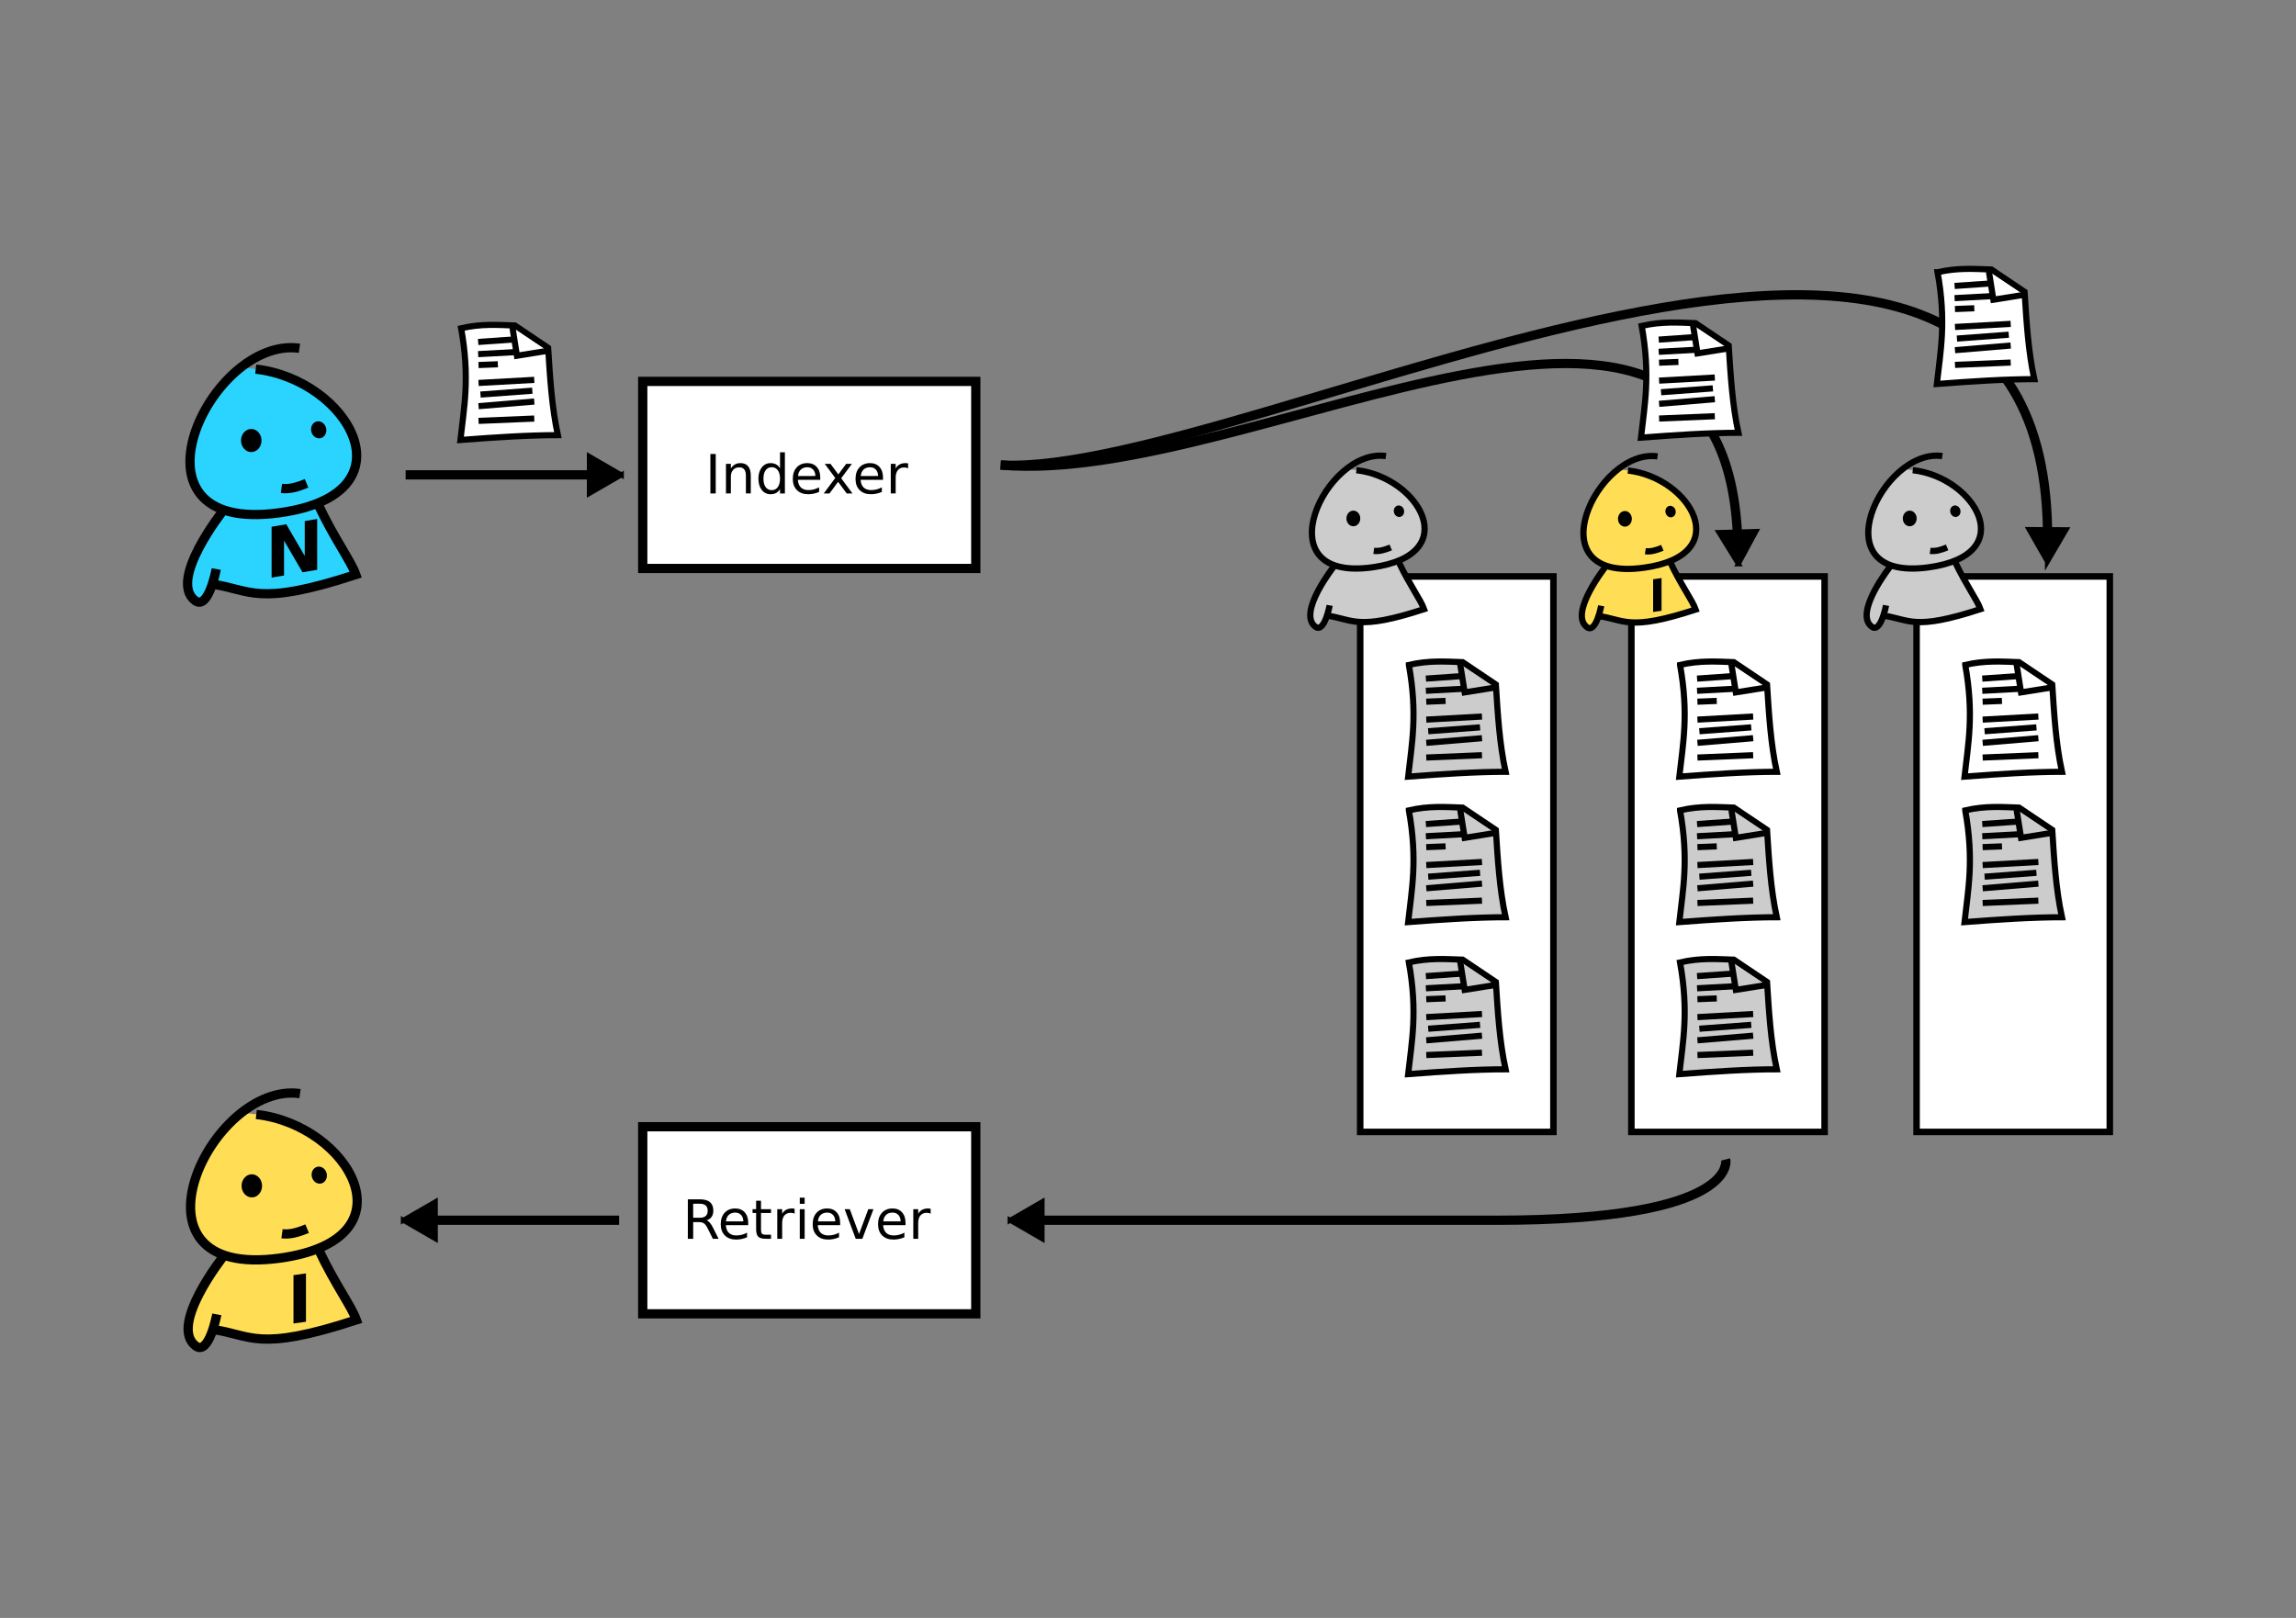<?xml version="1.0" encoding="UTF-8" standalone="no"?>
<!-- Created with Inkscape (http://www.inkscape.org/) -->

<svg
   xmlns:dc="http://purl.org/dc/elements/1.1/"
   xmlns:cc="http://creativecommons.org/ns#"
   xmlns:rdf="http://www.w3.org/1999/02/22-rdf-syntax-ns#"
   xmlns:svg="http://www.w3.org/2000/svg"
   xmlns="http://www.w3.org/2000/svg"
   xmlns:sodipodi="http://sodipodi.sourceforge.net/DTD/sodipodi-0.dtd"
   xmlns:inkscape="http://www.inkscape.org/namespaces/inkscape"
   width="744.09"
   height="524.409"
   id="svg6791"
   version="1.1"
   inkscape:version="0.48.4 r9939"
   sodipodi:docname="fan-out-on-write.svg">
  <rect width="100%" height="100%" fill="#808080" stroke="none"/>
  <defs
     id="defs6793">
    <marker
       inkscape:stockid="TriangleOutM"
       orient="auto"
       refY="0"
       refX="0"
       id="TriangleOutM"
       style="overflow:visible">
      <path
         inkscape:connector-curvature="0"
         id="path4584"
         d="m 5.77,0 -8.65,5 0,-10 8.65,5 z"
         style="fill-rule:evenodd;stroke:#000000;stroke-width:1pt"
         transform="scale(0.4,0.4)" />
    </marker>
    <marker
       inkscape:stockid="TriangleOutM"
       orient="auto"
       refY="0"
       refX="0"
       id="TriangleOutM-2"
       style="overflow:visible">
      <path
         inkscape:connector-curvature="0"
         id="path4584-7"
         d="m 5.77,0 -8.65,5 0,-10 8.65,5 z"
         style="fill-rule:evenodd;stroke:#000000;stroke-width:1pt"
         transform="scale(0.4,0.4)" />
    </marker>
    <marker
       inkscape:stockid="TriangleOutM"
       orient="auto"
       refY="0"
       refX="0"
       id="marker6601"
       style="overflow:visible">
      <path
         inkscape:connector-curvature="0"
         id="path6603"
         d="m 5.77,0 -8.65,5 0,-10 8.65,5 z"
         style="fill-rule:evenodd;stroke:#000000;stroke-width:1pt"
         transform="scale(0.4,0.4)" />
    </marker>
    <marker
       inkscape:stockid="TriangleOutM"
       orient="auto"
       refY="0"
       refX="0"
       id="marker6605"
       style="overflow:visible">
      <path
         inkscape:connector-curvature="0"
         id="path6607"
         d="m 5.77,0 -8.65,5 0,-10 8.65,5 z"
         style="fill-rule:evenodd;stroke:#000000;stroke-width:1pt"
         transform="scale(0.4,0.4)" />
    </marker>
    <marker
       inkscape:stockid="TriangleOutM"
       orient="auto"
       refY="0"
       refX="0"
       id="marker6609"
       style="overflow:visible">
      <path
         inkscape:connector-curvature="0"
         id="path6611"
         d="m 5.77,0 -8.65,5 0,-10 8.65,5 z"
         style="fill-rule:evenodd;stroke:#000000;stroke-width:1pt"
         transform="scale(0.4,0.4)" />
    </marker>
  </defs>
  <sodipodi:namedview
     id="base"
     pagecolor="#ffffff"
     bordercolor="#666666"
     borderopacity="1.0"
     inkscape:pageopacity="0.0"
     inkscape:pageshadow="2"
     inkscape:zoom="2.8284271"
     inkscape:cx="241.56212"
     inkscape:cy="354.19616"
     inkscape:document-units="px"
     inkscape:current-layer="g5769"
     showgrid="false"
     fit-margin-top="0"
     fit-margin-left="0"
     fit-margin-right="0"
     fit-margin-bottom="0"
     inkscape:window-width="1920"
     inkscape:window-height="1033"
     inkscape:window-x="1920"
     inkscape:window-y="25"
     inkscape:window-maximized="1"
     width="744.09px" />
  <g
     inkscape:label="Layer 1"
     inkscape:groupmode="layer"
     id="layer1"
     transform="translate(-31.071,333.833)">
    <g
       transform="matrix(1.986,0,0,1.986,70.178,-278.739)"
       id="g5747"
       style="fill:#ffffff">
      <path
         style="fill:#ffffff;stroke:#000000;stroke-width:1px;stroke-linecap:butt;stroke-linejoin:miter;stroke-opacity:1"
         d="m 55.558,25.832 c 1.458,8.097 0.47,12.895 -0.117,18.235 5.675,-0.438 11.17,-0.793 15.901,-0.791 C 70.34,38.674 70.064,33.846 69.756,29.027 L 64.335,25.381 C 61.541,25.286 58.811,25.072 55.558,25.832 z"
         id="path5749"
         inkscape:connector-curvature="0"
         sodipodi:nodetypes="cccccc" />
      <path
         style="fill:#ffffff;stroke:#000000;stroke-width:1px;stroke-linecap:butt;stroke-linejoin:miter;stroke-opacity:1"
         d="M 58.336,28.067 65.5,27.562"
         id="path5751"
         inkscape:connector-curvature="0" />
      <path
         style="fill:#ffffff;stroke:#000000;stroke-width:1px;stroke-linecap:butt;stroke-linejoin:miter;stroke-opacity:1"
         d="m 58.336,30.056 9.218,-0.505"
         id="path5753"
         inkscape:connector-curvature="0" />
      <path
         style="fill:#ffffff;stroke:#000000;stroke-width:1px;stroke-linecap:butt;stroke-linejoin:miter;stroke-opacity:1"
         d="m 58.394,31.834 3.157,-0.126"
         id="path5755"
         inkscape:connector-curvature="0" />
      <path
         style="fill:#ffffff;stroke:#000000;stroke-width:1px;stroke-linecap:butt;stroke-linejoin:miter;stroke-opacity:1"
         d="m 58.399,34.76 9.091,-0.505"
         id="path5757"
         inkscape:connector-curvature="0" />
      <path
         style="fill:#ffffff;stroke:#000000;stroke-width:1px;stroke-linecap:butt;stroke-linejoin:miter;stroke-opacity:1"
         d="m 58.715,36.654 8.46,-0.631"
         id="path5759"
         inkscape:connector-curvature="0" />
      <path
         style="fill:#ffffff;stroke:#000000;stroke-width:1px;stroke-linecap:butt;stroke-linejoin:miter;stroke-opacity:1"
         d="m 58.399,38.548 9.091,-0.758"
         id="path5761"
         inkscape:connector-curvature="0" />
      <path
         style="fill:#ffffff;stroke:#000000;stroke-width:1px;stroke-linecap:butt;stroke-linejoin:miter;stroke-opacity:1"
         d="m 58.399,40.947 9.091,-0.379"
         id="path5763"
         inkscape:connector-curvature="0" />
      <path
         style="fill:#ffffff;stroke:#000000;stroke-width:1px;stroke-linecap:butt;stroke-linejoin:miter;stroke-opacity:1"
         d="m 63.94,25.734 0.725,4.581 4.957,-0.793"
         id="path5765"
         inkscape:connector-curvature="0"
         sodipodi:nodetypes="ccc" />
    </g>
    <g
       transform="matrix(3,0,0,3,-106.819,-399.27)"
       id="g5769">
      <g
         id="g5771"
         transform="translate(10.733,11.743)">
        <path
           id="path5773"
           d="m 61.25,49.75 c -5.28,4.158 -8.219,13.128 -1.875,15.375 -0.936,1.242 -5.724,7.834 -3.062,9.844 0.839,0.634 1.459,-0.624 1.844,-1.781 4.24,0.591 4.739,2.487 15.5,-1.031 -0.498,-1.392 -2.571,-4.358 -4.219,-7.688 9.096,-3.584 2.31,-13.54 -6.594,-14.531 L 61.25,49.75 z"
           style="fill:#2ad4ff;fill-opacity:1;stroke:none"
           inkscape:connector-curvature="0" />
        <path
           sodipodi:nodetypes="csc"
           inkscape:connector-curvature="0"
           id="path5775"
           d="M 67.579,47.698 C 57.928,46.32 47.735,67.902 65.398,65.474 80.156,63.446 72.841,51.063 62.856,49.951"
           style="fill:none;stroke:#000000;stroke-width:1px;stroke-linecap:butt;stroke-linejoin:miter;stroke-opacity:1" />
        <path
           sodipodi:nodetypes="cc"
           inkscape:connector-curvature="0"
           id="path5777"
           d="m 65.634,62.838 c 0.845,0.116 1.766,-0.151 2.712,-0.549"
           style="fill:none;stroke:#000000;stroke-width:1px;stroke-linecap:butt;stroke-linejoin:miter;stroke-opacity:1" />
        <path
           transform="matrix(1.271,0,0,1.098,-13.915,-0.883)"
           d="m 60.893,53.322 c 0,0.629 -0.39,1.138 -0.871,1.138 -0.481,0 -0.871,-0.51 -0.871,-1.138 0,-0.629 0.39,-1.138 0.871,-1.138 0.481,0 0.871,0.51 0.871,1.138 z"
           sodipodi:ry="1.1383928"
           sodipodi:rx="0.87053573"
           sodipodi:cy="53.322002"
           sodipodi:cx="60.02232"
           id="path5779"
           style="fill:#000000;fill-rule:evenodd;stroke:none"
           sodipodi:type="arc" />
        <path
           inkscape:transform-center-y="0.23446275"
           sodipodi:type="arc"
           style="fill:#000000;fill-rule:evenodd;stroke:none"
           id="path5781"
           sodipodi:cx="60.02232"
           sodipodi:cy="53.322002"
           sodipodi:rx="0.87053573"
           sodipodi:ry="1.1383928"
           d="m 60.893,53.322 c 0,0.629 -0.39,1.138 -0.871,1.138 -0.481,0 -0.871,-0.51 -0.871,-1.138 0,-0.629 0.39,-1.138 0.871,-1.138 0.481,0 0.871,0.51 0.871,1.138 z"
           transform="matrix(0.917,-0.219,0.189,0.792,4.541,27.421)" />
        <path
           sodipodi:nodetypes="csc"
           inkscape:connector-curvature="0"
           id="path5783"
           d="m 59.317,65.267 c 0,0 -5.942,7.477 -3.013,9.689 1.451,1.096 2.286,-3.407 2.286,-3.407"
           style="fill:none;stroke:#000000;stroke-width:1px;stroke-linecap:butt;stroke-linejoin:miter;stroke-opacity:1" />
        <path
           sodipodi:nodetypes="ccc"
           inkscape:connector-curvature="0"
           id="path5785"
           d="m 58.113,73.178 c 4.271,0.585 4.764,2.5 15.554,-1.028 -0.528,-1.474 -2.317,-3.88 -4.003,-7.446"
           style="fill:none;stroke:#000000;stroke-width:1px;stroke-linecap:butt;stroke-linejoin:miter;stroke-opacity:1" />
      </g>
      <g
         transform="matrix(1,-0.171,0,1,0,0)"
         style="font-size:7.535px;font-style:normal;font-weight:bold;line-height:125%;letter-spacing:0px;word-spacing:0px;fill:#000000;fill-opacity:1;stroke:none;font-family:Sans;-inkscape-font-specification:Sans Bold"
         id="text3649">
        <path
           d="m 75.304,91.601 1.582,0 1.998,3.768 0,-3.768 1.343,0 0,5.493 -1.582,0 -1.998,-3.768 0,3.768 -1.343,0 0,-5.493"
           style=""
           id="path3654" />
      </g>
    </g>
    <rect
       y="-146.996"
       x="471.881"
       height="180.046"
       width="62.624"
       id="rect5793"
       style="fill:#ffffff;fill-opacity:1;stroke:#000000;stroke-width:2.114;stroke-opacity:1" />
    <g
       id="g5795"
       transform="matrix(1.986,0,0,1.986,377.318,-169.621)"
       style="fill:#cccccc">
      <path
         sodipodi:nodetypes="cccccc"
         inkscape:connector-curvature="0"
         id="path5797"
         d="m 55.558,25.832 c 1.458,8.097 0.47,12.895 -0.117,18.235 5.675,-0.438 11.17,-0.793 15.901,-0.791 C 70.34,38.674 70.064,33.846 69.756,29.027 L 64.335,25.381 C 61.541,25.286 58.811,25.072 55.558,25.832 z"
         style="fill:#cccccc;stroke:#000000;stroke-width:1px;stroke-linecap:butt;stroke-linejoin:miter;stroke-opacity:1" />
      <path
         inkscape:connector-curvature="0"
         id="path5799"
         d="M 58.336,28.067 65.5,27.562"
         style="fill:#cccccc;stroke:#000000;stroke-width:1px;stroke-linecap:butt;stroke-linejoin:miter;stroke-opacity:1" />
      <path
         inkscape:connector-curvature="0"
         id="path5801"
         d="m 58.336,30.056 9.218,-0.505"
         style="fill:#cccccc;stroke:#000000;stroke-width:1px;stroke-linecap:butt;stroke-linejoin:miter;stroke-opacity:1" />
      <path
         inkscape:connector-curvature="0"
         id="path5803"
         d="m 58.394,31.834 3.157,-0.126"
         style="fill:#cccccc;stroke:#000000;stroke-width:1px;stroke-linecap:butt;stroke-linejoin:miter;stroke-opacity:1" />
      <path
         inkscape:connector-curvature="0"
         id="path5805"
         d="m 58.399,34.76 9.091,-0.505"
         style="fill:#cccccc;stroke:#000000;stroke-width:1px;stroke-linecap:butt;stroke-linejoin:miter;stroke-opacity:1" />
      <path
         inkscape:connector-curvature="0"
         id="path5807"
         d="m 58.715,36.654 8.46,-0.631"
         style="fill:#cccccc;stroke:#000000;stroke-width:1px;stroke-linecap:butt;stroke-linejoin:miter;stroke-opacity:1" />
      <path
         inkscape:connector-curvature="0"
         id="path5809"
         d="m 58.399,38.548 9.091,-0.758"
         style="fill:#cccccc;stroke:#000000;stroke-width:1px;stroke-linecap:butt;stroke-linejoin:miter;stroke-opacity:1" />
      <path
         inkscape:connector-curvature="0"
         id="path5811"
         d="m 58.399,40.947 9.091,-0.379"
         style="fill:#cccccc;stroke:#000000;stroke-width:1px;stroke-linecap:butt;stroke-linejoin:miter;stroke-opacity:1" />
      <path
         sodipodi:nodetypes="ccc"
         inkscape:connector-curvature="0"
         id="path5813"
         d="m 63.94,25.734 0.725,4.581 4.957,-0.793"
         style="fill:#cccccc;stroke:#000000;stroke-width:1px;stroke-linecap:butt;stroke-linejoin:miter;stroke-opacity:1" />
    </g>
    <g
       transform="matrix(1.986,0,0,1.986,377.318,-122.478)"
       id="g5815"
       style="fill:#cccccc">
      <path
         style="fill:#cccccc;stroke:#000000;stroke-width:1px;stroke-linecap:butt;stroke-linejoin:miter;stroke-opacity:1"
         d="m 55.558,25.832 c 1.458,8.097 0.47,12.895 -0.117,18.235 5.675,-0.438 11.17,-0.793 15.901,-0.791 C 70.34,38.674 70.064,33.846 69.756,29.027 L 64.335,25.381 C 61.541,25.286 58.811,25.072 55.558,25.832 z"
         id="path5817"
         inkscape:connector-curvature="0"
         sodipodi:nodetypes="cccccc" />
      <path
         style="fill:#cccccc;stroke:#000000;stroke-width:1px;stroke-linecap:butt;stroke-linejoin:miter;stroke-opacity:1"
         d="M 58.336,28.067 65.5,27.562"
         id="path5819"
         inkscape:connector-curvature="0" />
      <path
         style="fill:#cccccc;stroke:#000000;stroke-width:1px;stroke-linecap:butt;stroke-linejoin:miter;stroke-opacity:1"
         d="m 58.336,30.056 9.218,-0.505"
         id="path5821"
         inkscape:connector-curvature="0" />
      <path
         style="fill:#cccccc;stroke:#000000;stroke-width:1px;stroke-linecap:butt;stroke-linejoin:miter;stroke-opacity:1"
         d="m 58.394,31.834 3.157,-0.126"
         id="path5823"
         inkscape:connector-curvature="0" />
      <path
         style="fill:#cccccc;stroke:#000000;stroke-width:1px;stroke-linecap:butt;stroke-linejoin:miter;stroke-opacity:1"
         d="m 58.399,34.76 9.091,-0.505"
         id="path5825"
         inkscape:connector-curvature="0" />
      <path
         style="fill:#cccccc;stroke:#000000;stroke-width:1px;stroke-linecap:butt;stroke-linejoin:miter;stroke-opacity:1"
         d="m 58.715,36.654 8.46,-0.631"
         id="path5827"
         inkscape:connector-curvature="0" />
      <path
         style="fill:#cccccc;stroke:#000000;stroke-width:1px;stroke-linecap:butt;stroke-linejoin:miter;stroke-opacity:1"
         d="m 58.399,38.548 9.091,-0.758"
         id="path5829"
         inkscape:connector-curvature="0" />
      <path
         style="fill:#cccccc;stroke:#000000;stroke-width:1px;stroke-linecap:butt;stroke-linejoin:miter;stroke-opacity:1"
         d="m 58.399,40.947 9.091,-0.379"
         id="path5831"
         inkscape:connector-curvature="0" />
      <path
         style="fill:#cccccc;stroke:#000000;stroke-width:1px;stroke-linecap:butt;stroke-linejoin:miter;stroke-opacity:1"
         d="m 63.94,25.734 0.725,4.581 4.957,-0.793"
         id="path5833"
         inkscape:connector-curvature="0"
         sodipodi:nodetypes="ccc" />
    </g>
    <g
       id="g5835"
       transform="matrix(1.986,0,0,1.986,377.318,-73.193)"
       style="fill:#cccccc">
      <path
         sodipodi:nodetypes="cccccc"
         inkscape:connector-curvature="0"
         id="path5837"
         d="m 55.558,25.832 c 1.458,8.097 0.47,12.895 -0.117,18.235 5.675,-0.438 11.17,-0.793 15.901,-0.791 C 70.34,38.674 70.064,33.846 69.756,29.027 L 64.335,25.381 C 61.541,25.286 58.811,25.072 55.558,25.832 z"
         style="fill:#cccccc;stroke:#000000;stroke-width:1px;stroke-linecap:butt;stroke-linejoin:miter;stroke-opacity:1" />
      <path
         inkscape:connector-curvature="0"
         id="path5839"
         d="M 58.336,28.067 65.5,27.562"
         style="fill:#cccccc;stroke:#000000;stroke-width:1px;stroke-linecap:butt;stroke-linejoin:miter;stroke-opacity:1" />
      <path
         inkscape:connector-curvature="0"
         id="path5841"
         d="m 58.336,30.056 9.218,-0.505"
         style="fill:#cccccc;stroke:#000000;stroke-width:1px;stroke-linecap:butt;stroke-linejoin:miter;stroke-opacity:1" />
      <path
         inkscape:connector-curvature="0"
         id="path5843"
         d="m 58.394,31.834 3.157,-0.126"
         style="fill:#cccccc;stroke:#000000;stroke-width:1px;stroke-linecap:butt;stroke-linejoin:miter;stroke-opacity:1" />
      <path
         inkscape:connector-curvature="0"
         id="path5845"
         d="m 58.399,34.76 9.091,-0.505"
         style="fill:#cccccc;stroke:#000000;stroke-width:1px;stroke-linecap:butt;stroke-linejoin:miter;stroke-opacity:1" />
      <path
         inkscape:connector-curvature="0"
         id="path5847"
         d="m 58.715,36.654 8.46,-0.631"
         style="fill:#cccccc;stroke:#000000;stroke-width:1px;stroke-linecap:butt;stroke-linejoin:miter;stroke-opacity:1" />
      <path
         inkscape:connector-curvature="0"
         id="path5849"
         d="m 58.399,38.548 9.091,-0.758"
         style="fill:#cccccc;stroke:#000000;stroke-width:1px;stroke-linecap:butt;stroke-linejoin:miter;stroke-opacity:1" />
      <path
         inkscape:connector-curvature="0"
         id="path5851"
         d="m 58.399,40.947 9.091,-0.379"
         style="fill:#cccccc;stroke:#000000;stroke-width:1px;stroke-linecap:butt;stroke-linejoin:miter;stroke-opacity:1" />
      <path
         sodipodi:nodetypes="ccc"
         inkscape:connector-curvature="0"
         id="path5853"
         d="m 63.94,25.734 0.725,4.581 4.957,-0.793"
         style="fill:#cccccc;stroke:#000000;stroke-width:1px;stroke-linecap:butt;stroke-linejoin:miter;stroke-opacity:1" />
    </g>
    <g
       id="g5855"
       transform="matrix(2.029,0,0,2.029,343.11,-282.791)">
      <path
         id="path5857"
         d="m 61.25,49.75 c -5.28,4.158 -8.219,13.128 -1.875,15.375 -0.936,1.242 -5.724,7.834 -3.062,9.844 0.839,0.634 1.459,-0.624 1.844,-1.781 4.24,0.591 4.739,2.487 15.5,-1.031 -0.498,-1.392 -2.571,-4.358 -4.219,-7.688 9.096,-3.584 2.31,-13.54 -6.594,-14.531 L 61.25,49.75 z"
         style="fill:#cccccc;fill-opacity:1;stroke:none"
         inkscape:connector-curvature="0" />
      <path
         sodipodi:nodetypes="csc"
         inkscape:connector-curvature="0"
         id="path5859"
         d="M 67.579,47.698 C 57.928,46.32 47.735,67.902 65.398,65.474 80.156,63.446 72.841,51.063 62.856,49.951"
         style="fill:none;stroke:#000000;stroke-width:1px;stroke-linecap:butt;stroke-linejoin:miter;stroke-opacity:1" />
      <path
         sodipodi:nodetypes="cc"
         inkscape:connector-curvature="0"
         id="path5861"
         d="m 65.634,62.838 c 0.845,0.116 1.766,-0.151 2.712,-0.549"
         style="fill:none;stroke:#000000;stroke-width:1px;stroke-linecap:butt;stroke-linejoin:miter;stroke-opacity:1" />
      <path
         transform="matrix(1.271,0,0,1.098,-13.915,-0.883)"
         d="m 60.893,53.322 c 0,0.629 -0.39,1.138 -0.871,1.138 -0.481,0 -0.871,-0.51 -0.871,-1.138 0,-0.629 0.39,-1.138 0.871,-1.138 0.481,0 0.871,0.51 0.871,1.138 z"
         sodipodi:ry="1.1383928"
         sodipodi:rx="0.87053573"
         sodipodi:cy="53.322002"
         sodipodi:cx="60.02232"
         id="path5863"
         style="fill:#000000;fill-rule:evenodd;stroke:none"
         sodipodi:type="arc" />
      <path
         inkscape:transform-center-y="0.23446275"
         sodipodi:type="arc"
         style="fill:#000000;fill-rule:evenodd;stroke:none"
         id="path5865"
         sodipodi:cx="60.02232"
         sodipodi:cy="53.322002"
         sodipodi:rx="0.87053573"
         sodipodi:ry="1.1383928"
         d="m 60.893,53.322 c 0,0.629 -0.39,1.138 -0.871,1.138 -0.481,0 -0.871,-0.51 -0.871,-1.138 0,-0.629 0.39,-1.138 0.871,-1.138 0.481,0 0.871,0.51 0.871,1.138 z"
         transform="matrix(0.917,-0.219,0.189,0.792,4.541,27.421)" />
      <path
         sodipodi:nodetypes="csc"
         inkscape:connector-curvature="0"
         id="path5867"
         d="m 59.317,65.267 c 0,0 -5.942,7.477 -3.013,9.689 1.451,1.096 2.286,-3.407 2.286,-3.407"
         style="fill:none;stroke:#000000;stroke-width:1px;stroke-linecap:butt;stroke-linejoin:miter;stroke-opacity:1" />
      <path
         sodipodi:nodetypes="ccc"
         inkscape:connector-curvature="0"
         id="path5869"
         d="m 58.113,73.178 c 4.271,0.585 4.764,2.5 15.554,-1.028 -0.528,-1.474 -2.317,-3.88 -4.003,-7.446"
         style="fill:none;stroke:#000000;stroke-width:1px;stroke-linecap:butt;stroke-linejoin:miter;stroke-opacity:1" />
    </g>
    <rect
       style="fill:#ffffff;fill-opacity:1;stroke:#000000;stroke-width:2.114;stroke-opacity:1"
       id="rect5871"
       width="62.624"
       height="180.046"
       x="559.765"
       y="-146.996" />
    <g
       transform="matrix(1.986,0,0,1.986,465.201,-169.621)"
       id="g5873">
      <path
         style="fill:#ffffff;stroke:#000000;stroke-width:1px;stroke-linecap:butt;stroke-linejoin:miter;stroke-opacity:1"
         d="m 55.558,25.832 c 1.458,8.097 0.47,12.895 -0.117,18.235 5.675,-0.438 11.17,-0.793 15.901,-0.791 C 70.34,38.674 70.064,33.846 69.756,29.027 L 64.335,25.381 C 61.541,25.286 58.811,25.072 55.558,25.832 z"
         id="path5875"
         inkscape:connector-curvature="0"
         sodipodi:nodetypes="cccccc" />
      <path
         style="fill:none;stroke:#000000;stroke-width:1px;stroke-linecap:butt;stroke-linejoin:miter;stroke-opacity:1"
         d="M 58.336,28.067 65.5,27.562"
         id="path5877"
         inkscape:connector-curvature="0" />
      <path
         style="fill:none;stroke:#000000;stroke-width:1px;stroke-linecap:butt;stroke-linejoin:miter;stroke-opacity:1"
         d="m 58.336,30.056 9.218,-0.505"
         id="path5879"
         inkscape:connector-curvature="0" />
      <path
         style="fill:none;stroke:#000000;stroke-width:1px;stroke-linecap:butt;stroke-linejoin:miter;stroke-opacity:1"
         d="m 58.394,31.834 3.157,-0.126"
         id="path5881"
         inkscape:connector-curvature="0" />
      <path
         style="fill:none;stroke:#000000;stroke-width:1px;stroke-linecap:butt;stroke-linejoin:miter;stroke-opacity:1"
         d="m 58.399,34.76 9.091,-0.505"
         id="path5883"
         inkscape:connector-curvature="0" />
      <path
         style="fill:none;stroke:#000000;stroke-width:1px;stroke-linecap:butt;stroke-linejoin:miter;stroke-opacity:1"
         d="m 58.715,36.654 8.46,-0.631"
         id="path5885"
         inkscape:connector-curvature="0" />
      <path
         style="fill:none;stroke:#000000;stroke-width:1px;stroke-linecap:butt;stroke-linejoin:miter;stroke-opacity:1"
         d="m 58.399,38.548 9.091,-0.758"
         id="path5887"
         inkscape:connector-curvature="0" />
      <path
         style="fill:none;stroke:#000000;stroke-width:1px;stroke-linecap:butt;stroke-linejoin:miter;stroke-opacity:1"
         d="m 58.399,40.947 9.091,-0.379"
         id="path5889"
         inkscape:connector-curvature="0" />
      <path
         style="fill:#ffffff;stroke:#000000;stroke-width:1px;stroke-linecap:butt;stroke-linejoin:miter;stroke-opacity:1"
         d="m 63.94,25.734 0.725,4.581 4.957,-0.793"
         id="path5891"
         inkscape:connector-curvature="0"
         sodipodi:nodetypes="ccc" />
    </g>
    <g
       id="g5893"
       transform="matrix(1.986,0,0,1.986,465.201,-122.478)"
       style="fill:#cccccc">
      <path
         sodipodi:nodetypes="cccccc"
         inkscape:connector-curvature="0"
         id="path5895"
         d="m 55.558,25.832 c 1.458,8.097 0.47,12.895 -0.117,18.235 5.675,-0.438 11.17,-0.793 15.901,-0.791 C 70.34,38.674 70.064,33.846 69.756,29.027 L 64.335,25.381 C 61.541,25.286 58.811,25.072 55.558,25.832 z"
         style="fill:#cccccc;stroke:#000000;stroke-width:1px;stroke-linecap:butt;stroke-linejoin:miter;stroke-opacity:1" />
      <path
         inkscape:connector-curvature="0"
         id="path5897"
         d="M 58.336,28.067 65.5,27.562"
         style="fill:#cccccc;stroke:#000000;stroke-width:1px;stroke-linecap:butt;stroke-linejoin:miter;stroke-opacity:1" />
      <path
         inkscape:connector-curvature="0"
         id="path5899"
         d="m 58.336,30.056 9.218,-0.505"
         style="fill:#cccccc;stroke:#000000;stroke-width:1px;stroke-linecap:butt;stroke-linejoin:miter;stroke-opacity:1" />
      <path
         inkscape:connector-curvature="0"
         id="path5901"
         d="m 58.394,31.834 3.157,-0.126"
         style="fill:#cccccc;stroke:#000000;stroke-width:1px;stroke-linecap:butt;stroke-linejoin:miter;stroke-opacity:1" />
      <path
         inkscape:connector-curvature="0"
         id="path5903"
         d="m 58.399,34.76 9.091,-0.505"
         style="fill:#cccccc;stroke:#000000;stroke-width:1px;stroke-linecap:butt;stroke-linejoin:miter;stroke-opacity:1" />
      <path
         inkscape:connector-curvature="0"
         id="path5905"
         d="m 58.715,36.654 8.46,-0.631"
         style="fill:#cccccc;stroke:#000000;stroke-width:1px;stroke-linecap:butt;stroke-linejoin:miter;stroke-opacity:1" />
      <path
         inkscape:connector-curvature="0"
         id="path5907"
         d="m 58.399,38.548 9.091,-0.758"
         style="fill:#cccccc;stroke:#000000;stroke-width:1px;stroke-linecap:butt;stroke-linejoin:miter;stroke-opacity:1" />
      <path
         inkscape:connector-curvature="0"
         id="path5909"
         d="m 58.399,40.947 9.091,-0.379"
         style="fill:#cccccc;stroke:#000000;stroke-width:1px;stroke-linecap:butt;stroke-linejoin:miter;stroke-opacity:1" />
      <path
         sodipodi:nodetypes="ccc"
         inkscape:connector-curvature="0"
         id="path5911"
         d="m 63.94,25.734 0.725,4.581 4.957,-0.793"
         style="fill:#cccccc;stroke:#000000;stroke-width:1px;stroke-linecap:butt;stroke-linejoin:miter;stroke-opacity:1" />
    </g>
    <g
       transform="matrix(1.986,0,0,1.986,465.201,-73.193)"
       id="g5913"
       style="fill:#cccccc">
      <path
         style="fill:#cccccc;stroke:#000000;stroke-width:1px;stroke-linecap:butt;stroke-linejoin:miter;stroke-opacity:1"
         d="m 55.558,25.832 c 1.458,8.097 0.47,12.895 -0.117,18.235 5.675,-0.438 11.17,-0.793 15.901,-0.791 C 70.34,38.674 70.064,33.846 69.756,29.027 L 64.335,25.381 C 61.541,25.286 58.811,25.072 55.558,25.832 z"
         id="path5915"
         inkscape:connector-curvature="0"
         sodipodi:nodetypes="cccccc" />
      <path
         style="fill:#cccccc;stroke:#000000;stroke-width:1px;stroke-linecap:butt;stroke-linejoin:miter;stroke-opacity:1"
         d="M 58.336,28.067 65.5,27.562"
         id="path5917"
         inkscape:connector-curvature="0" />
      <path
         style="fill:#cccccc;stroke:#000000;stroke-width:1px;stroke-linecap:butt;stroke-linejoin:miter;stroke-opacity:1"
         d="m 58.336,30.056 9.218,-0.505"
         id="path5919"
         inkscape:connector-curvature="0" />
      <path
         style="fill:#cccccc;stroke:#000000;stroke-width:1px;stroke-linecap:butt;stroke-linejoin:miter;stroke-opacity:1"
         d="m 58.394,31.834 3.157,-0.126"
         id="path5921"
         inkscape:connector-curvature="0" />
      <path
         style="fill:#cccccc;stroke:#000000;stroke-width:1px;stroke-linecap:butt;stroke-linejoin:miter;stroke-opacity:1"
         d="m 58.399,34.76 9.091,-0.505"
         id="path5923"
         inkscape:connector-curvature="0" />
      <path
         style="fill:#cccccc;stroke:#000000;stroke-width:1px;stroke-linecap:butt;stroke-linejoin:miter;stroke-opacity:1"
         d="m 58.715,36.654 8.46,-0.631"
         id="path5925"
         inkscape:connector-curvature="0" />
      <path
         style="fill:#cccccc;stroke:#000000;stroke-width:1px;stroke-linecap:butt;stroke-linejoin:miter;stroke-opacity:1"
         d="m 58.399,38.548 9.091,-0.758"
         id="path5927"
         inkscape:connector-curvature="0" />
      <path
         style="fill:#cccccc;stroke:#000000;stroke-width:1px;stroke-linecap:butt;stroke-linejoin:miter;stroke-opacity:1"
         d="m 58.399,40.947 9.091,-0.379"
         id="path5929"
         inkscape:connector-curvature="0" />
      <path
         style="fill:#cccccc;stroke:#000000;stroke-width:1px;stroke-linecap:butt;stroke-linejoin:miter;stroke-opacity:1"
         d="m 63.94,25.734 0.725,4.581 4.957,-0.793"
         id="path5931"
         inkscape:connector-curvature="0"
         sodipodi:nodetypes="ccc" />
    </g>
    <rect
       y="-146.996"
       x="652.194"
       height="180.046"
       width="62.624"
       id="rect5933"
       style="fill:#ffffff;fill-opacity:1;stroke:#000000;stroke-width:2.114;stroke-opacity:1" />
    <g
       id="g5935"
       transform="matrix(1.986,0,0,1.986,557.63,-169.621)">
      <path
         sodipodi:nodetypes="cccccc"
         inkscape:connector-curvature="0"
         id="path5937"
         d="m 55.558,25.832 c 1.458,8.097 0.47,12.895 -0.117,18.235 5.675,-0.438 11.17,-0.793 15.901,-0.791 C 70.34,38.674 70.064,33.846 69.756,29.027 L 64.335,25.381 C 61.541,25.286 58.811,25.072 55.558,25.832 z"
         style="fill:#ffffff;stroke:#000000;stroke-width:1px;stroke-linecap:butt;stroke-linejoin:miter;stroke-opacity:1" />
      <path
         inkscape:connector-curvature="0"
         id="path5939"
         d="M 58.336,28.067 65.5,27.562"
         style="fill:none;stroke:#000000;stroke-width:1px;stroke-linecap:butt;stroke-linejoin:miter;stroke-opacity:1" />
      <path
         inkscape:connector-curvature="0"
         id="path5941"
         d="m 58.336,30.056 9.218,-0.505"
         style="fill:none;stroke:#000000;stroke-width:1px;stroke-linecap:butt;stroke-linejoin:miter;stroke-opacity:1" />
      <path
         inkscape:connector-curvature="0"
         id="path5943"
         d="m 58.394,31.834 3.157,-0.126"
         style="fill:none;stroke:#000000;stroke-width:1px;stroke-linecap:butt;stroke-linejoin:miter;stroke-opacity:1" />
      <path
         inkscape:connector-curvature="0"
         id="path5945"
         d="m 58.399,34.76 9.091,-0.505"
         style="fill:none;stroke:#000000;stroke-width:1px;stroke-linecap:butt;stroke-linejoin:miter;stroke-opacity:1" />
      <path
         inkscape:connector-curvature="0"
         id="path5947"
         d="m 58.715,36.654 8.46,-0.631"
         style="fill:none;stroke:#000000;stroke-width:1px;stroke-linecap:butt;stroke-linejoin:miter;stroke-opacity:1" />
      <path
         inkscape:connector-curvature="0"
         id="path5949"
         d="m 58.399,38.548 9.091,-0.758"
         style="fill:none;stroke:#000000;stroke-width:1px;stroke-linecap:butt;stroke-linejoin:miter;stroke-opacity:1" />
      <path
         inkscape:connector-curvature="0"
         id="path5951"
         d="m 58.399,40.947 9.091,-0.379"
         style="fill:none;stroke:#000000;stroke-width:1px;stroke-linecap:butt;stroke-linejoin:miter;stroke-opacity:1" />
      <path
         sodipodi:nodetypes="ccc"
         inkscape:connector-curvature="0"
         id="path5953"
         d="m 63.94,25.734 0.725,4.581 4.957,-0.793"
         style="fill:#ffffff;stroke:#000000;stroke-width:1px;stroke-linecap:butt;stroke-linejoin:miter;stroke-opacity:1" />
    </g>
    <g
       transform="matrix(1.986,0,0,1.986,557.63,-122.478)"
       id="g5955"
       style="fill:#cccccc">
      <path
         style="fill:#cccccc;stroke:#000000;stroke-width:1px;stroke-linecap:butt;stroke-linejoin:miter;stroke-opacity:1"
         d="m 55.558,25.832 c 1.458,8.097 0.47,12.895 -0.117,18.235 5.675,-0.438 11.17,-0.793 15.901,-0.791 C 70.34,38.674 70.064,33.846 69.756,29.027 L 64.335,25.381 C 61.541,25.286 58.811,25.072 55.558,25.832 z"
         id="path5957"
         inkscape:connector-curvature="0"
         sodipodi:nodetypes="cccccc" />
      <path
         style="fill:#cccccc;stroke:#000000;stroke-width:1px;stroke-linecap:butt;stroke-linejoin:miter;stroke-opacity:1"
         d="M 58.336,28.067 65.5,27.562"
         id="path5959"
         inkscape:connector-curvature="0" />
      <path
         style="fill:#cccccc;stroke:#000000;stroke-width:1px;stroke-linecap:butt;stroke-linejoin:miter;stroke-opacity:1"
         d="m 58.336,30.056 9.218,-0.505"
         id="path5961"
         inkscape:connector-curvature="0" />
      <path
         style="fill:#cccccc;stroke:#000000;stroke-width:1px;stroke-linecap:butt;stroke-linejoin:miter;stroke-opacity:1"
         d="m 58.394,31.834 3.157,-0.126"
         id="path5963"
         inkscape:connector-curvature="0" />
      <path
         style="fill:#cccccc;stroke:#000000;stroke-width:1px;stroke-linecap:butt;stroke-linejoin:miter;stroke-opacity:1"
         d="m 58.399,34.76 9.091,-0.505"
         id="path5965"
         inkscape:connector-curvature="0" />
      <path
         style="fill:#cccccc;stroke:#000000;stroke-width:1px;stroke-linecap:butt;stroke-linejoin:miter;stroke-opacity:1"
         d="m 58.715,36.654 8.46,-0.631"
         id="path5967"
         inkscape:connector-curvature="0" />
      <path
         style="fill:#cccccc;stroke:#000000;stroke-width:1px;stroke-linecap:butt;stroke-linejoin:miter;stroke-opacity:1"
         d="m 58.399,38.548 9.091,-0.758"
         id="path5969"
         inkscape:connector-curvature="0" />
      <path
         style="fill:#cccccc;stroke:#000000;stroke-width:1px;stroke-linecap:butt;stroke-linejoin:miter;stroke-opacity:1"
         d="m 58.399,40.947 9.091,-0.379"
         id="path5971"
         inkscape:connector-curvature="0" />
      <path
         style="fill:#cccccc;stroke:#000000;stroke-width:1px;stroke-linecap:butt;stroke-linejoin:miter;stroke-opacity:1"
         d="m 63.94,25.734 0.725,4.581 4.957,-0.793"
         id="path5973"
         inkscape:connector-curvature="0"
         sodipodi:nodetypes="ccc" />
    </g>
    <g
       id="g5975"
       transform="matrix(2.029,0,0,2.029,523.422,-282.791)">
      <path
         id="path5977"
         d="m 61.25,49.75 c -5.28,4.158 -8.219,13.128 -1.875,15.375 -0.936,1.242 -5.724,7.834 -3.062,9.844 0.839,0.634 1.459,-0.624 1.844,-1.781 4.24,0.591 4.739,2.487 15.5,-1.031 -0.498,-1.392 -2.571,-4.358 -4.219,-7.688 9.096,-3.584 2.31,-13.54 -6.594,-14.531 L 61.25,49.75 z"
         style="fill:#cccccc;fill-opacity:1;stroke:none"
         inkscape:connector-curvature="0" />
      <path
         sodipodi:nodetypes="csc"
         inkscape:connector-curvature="0"
         id="path5979"
         d="M 67.579,47.698 C 57.928,46.32 47.735,67.902 65.398,65.474 80.156,63.446 72.841,51.063 62.856,49.951"
         style="fill:none;stroke:#000000;stroke-width:1px;stroke-linecap:butt;stroke-linejoin:miter;stroke-opacity:1" />
      <path
         sodipodi:nodetypes="cc"
         inkscape:connector-curvature="0"
         id="path5981"
         d="m 65.634,62.838 c 0.845,0.116 1.766,-0.151 2.712,-0.549"
         style="fill:none;stroke:#000000;stroke-width:1px;stroke-linecap:butt;stroke-linejoin:miter;stroke-opacity:1" />
      <path
         transform="matrix(1.271,0,0,1.098,-13.915,-0.883)"
         d="m 60.893,53.322 c 0,0.629 -0.39,1.138 -0.871,1.138 -0.481,0 -0.871,-0.51 -0.871,-1.138 0,-0.629 0.39,-1.138 0.871,-1.138 0.481,0 0.871,0.51 0.871,1.138 z"
         sodipodi:ry="1.1383928"
         sodipodi:rx="0.87053573"
         sodipodi:cy="53.322002"
         sodipodi:cx="60.02232"
         id="path5983"
         style="fill:#000000;fill-rule:evenodd;stroke:none"
         sodipodi:type="arc" />
      <path
         inkscape:transform-center-y="0.23446275"
         sodipodi:type="arc"
         style="fill:#000000;fill-rule:evenodd;stroke:none"
         id="path5985"
         sodipodi:cx="60.02232"
         sodipodi:cy="53.322002"
         sodipodi:rx="0.87053573"
         sodipodi:ry="1.1383928"
         d="m 60.893,53.322 c 0,0.629 -0.39,1.138 -0.871,1.138 -0.481,0 -0.871,-0.51 -0.871,-1.138 0,-0.629 0.39,-1.138 0.871,-1.138 0.481,0 0.871,0.51 0.871,1.138 z"
         transform="matrix(0.917,-0.219,0.189,0.792,4.541,27.421)" />
      <path
         sodipodi:nodetypes="csc"
         inkscape:connector-curvature="0"
         id="path5987"
         d="m 59.317,65.267 c 0,0 -5.942,7.477 -3.013,9.689 1.451,1.096 2.286,-3.407 2.286,-3.407"
         style="fill:none;stroke:#000000;stroke-width:1px;stroke-linecap:butt;stroke-linejoin:miter;stroke-opacity:1" />
      <path
         sodipodi:nodetypes="ccc"
         inkscape:connector-curvature="0"
         id="path5989"
         d="m 58.113,73.178 c 4.271,0.585 4.764,2.5 15.554,-1.028 -0.528,-1.474 -2.317,-3.88 -4.003,-7.446"
         style="fill:none;stroke:#000000;stroke-width:1px;stroke-linecap:butt;stroke-linejoin:miter;stroke-opacity:1" />
    </g>
    <g
       id="g5991"
       transform="matrix(2.03,0,0,2.03,152.619,-556.375)">
      <g
         transform="translate(126.429,67.5)"
         id="g5993">
        <g
           transform="translate(10.733,67.301)"
           id="g5995">
          <path
             inkscape:connector-curvature="0"
             style="fill:#ffdd55;fill-opacity:1;stroke:none"
             d="m 61.25,49.75 c -5.28,4.158 -8.219,13.128 -1.875,15.375 -0.936,1.242 -5.724,7.834 -3.062,9.844 0.839,0.634 1.459,-0.624 1.844,-1.781 4.24,0.591 4.739,2.487 15.5,-1.031 -0.498,-1.392 -2.571,-4.358 -4.219,-7.688 9.096,-3.584 2.31,-13.54 -6.594,-14.531 L 61.25,49.75 z"
             id="path5997" />
          <path
             style="fill:none;stroke:#000000;stroke-width:1px;stroke-linecap:butt;stroke-linejoin:miter;stroke-opacity:1"
             d="M 67.579,47.698 C 57.928,46.32 47.735,67.902 65.398,65.474 80.156,63.446 72.841,51.063 62.856,49.951"
             id="path5999"
             inkscape:connector-curvature="0"
             sodipodi:nodetypes="csc" />
          <path
             style="fill:none;stroke:#000000;stroke-width:1px;stroke-linecap:butt;stroke-linejoin:miter;stroke-opacity:1"
             d="m 65.634,62.838 c 0.845,0.116 1.766,-0.151 2.712,-0.549"
             id="path6001"
             inkscape:connector-curvature="0"
             sodipodi:nodetypes="cc" />
          <path
             sodipodi:type="arc"
             style="fill:#000000;fill-rule:evenodd;stroke:none"
             id="path6003"
             sodipodi:cx="60.02232"
             sodipodi:cy="53.322002"
             sodipodi:rx="0.87053573"
             sodipodi:ry="1.1383928"
             d="m 60.893,53.322 c 0,0.629 -0.39,1.138 -0.871,1.138 -0.481,0 -0.871,-0.51 -0.871,-1.138 0,-0.629 0.39,-1.138 0.871,-1.138 0.481,0 0.871,0.51 0.871,1.138 z"
             transform="matrix(1.271,0,0,1.098,-13.915,-0.883)" />
          <path
             transform="matrix(0.917,-0.219,0.189,0.792,4.541,27.421)"
             d="m 60.893,53.322 c 0,0.629 -0.39,1.138 -0.871,1.138 -0.481,0 -0.871,-0.51 -0.871,-1.138 0,-0.629 0.39,-1.138 0.871,-1.138 0.481,0 0.871,0.51 0.871,1.138 z"
             sodipodi:ry="1.1383928"
             sodipodi:rx="0.87053573"
             sodipodi:cy="53.322002"
             sodipodi:cx="60.02232"
             id="path6005"
             style="fill:#000000;fill-rule:evenodd;stroke:none"
             sodipodi:type="arc"
             inkscape:transform-center-y="0.23446275" />
          <path
             style="fill:none;stroke:#000000;stroke-width:1px;stroke-linecap:butt;stroke-linejoin:miter;stroke-opacity:1"
             d="m 59.317,65.267 c 0,0 -5.942,7.477 -3.013,9.689 1.451,1.096 2.286,-3.407 2.286,-3.407"
             id="path6007"
             inkscape:connector-curvature="0"
             sodipodi:nodetypes="csc" />
          <path
             style="fill:none;stroke:#000000;stroke-width:1px;stroke-linecap:butt;stroke-linejoin:miter;stroke-opacity:1"
             d="m 58.113,73.178 c 4.271,0.585 4.764,2.5 15.554,-1.028 -0.528,-1.474 -2.317,-3.88 -4.003,-7.446"
             id="path6009"
             inkscape:connector-curvature="0"
             sodipodi:nodetypes="ccc" />
        </g>
        <g
           transform="matrix(1,-0.14,0,1,0,0)"
           style="font-size:7.164px;font-style:normal;font-weight:normal;line-height:125%;letter-spacing:0px;word-spacing:0px;fill:#000000;fill-opacity:1;stroke:none;font-family:Sans"
           id="text6011">
          <path
             d="m 77.607,145.479 1.347,0 0,5.223 -1.347,0 0,-5.223"
             style="font-variant:normal;font-weight:bold;font-stretch:normal;font-family:Sans;-inkscape-font-specification:Sans Bold"
             id="path3212"
             inkscape:connector-curvature="0" />
        </g>
      </g>
    </g>
    <g
       id="g6025-0"
       transform="matrix(3,0,0,3,-485.924,-526.867)">
      <g
         transform="translate(126.429,67.5)"
         id="g6027-5">
        <g
           transform="translate(10.733,67.301)"
           id="g6029-1">
          <path
             inkscape:connector-curvature="0"
             style="fill:#ffdd55;fill-opacity:1;stroke:none"
             d="m 61.25,49.75 c -5.28,4.158 -8.219,13.128 -1.875,15.375 -0.936,1.242 -5.724,7.834 -3.062,9.844 0.839,0.634 1.459,-0.624 1.844,-1.781 4.24,0.591 4.739,2.487 15.5,-1.031 -0.498,-1.392 -2.571,-4.358 -4.219,-7.688 9.096,-3.584 2.31,-13.54 -6.594,-14.531 L 61.25,49.75 z"
             id="path6031-7" />
          <path
             style="fill:none;stroke:#000000;stroke-width:1px;stroke-linecap:butt;stroke-linejoin:miter;stroke-opacity:1"
             d="M 67.579,47.698 C 57.928,46.32 47.735,67.902 65.398,65.474 80.156,63.446 72.841,51.063 62.856,49.951"
             id="path6033-3"
             inkscape:connector-curvature="0"
             sodipodi:nodetypes="csc" />
          <path
             style="fill:none;stroke:#000000;stroke-width:1px;stroke-linecap:butt;stroke-linejoin:miter;stroke-opacity:1"
             d="m 65.634,62.838 c 0.845,0.116 1.766,-0.151 2.712,-0.549"
             id="path6035-3"
             inkscape:connector-curvature="0"
             sodipodi:nodetypes="cc" />
          <path
             sodipodi:type="arc"
             style="fill:#000000;fill-rule:evenodd;stroke:none"
             id="path6037-3"
             sodipodi:cx="60.02232"
             sodipodi:cy="53.322002"
             sodipodi:rx="0.87053573"
             sodipodi:ry="1.1383928"
             d="m 60.893,53.322 c 0,0.629 -0.39,1.138 -0.871,1.138 -0.481,0 -0.871,-0.51 -0.871,-1.138 0,-0.629 0.39,-1.138 0.871,-1.138 0.481,0 0.871,0.51 0.871,1.138 z"
             transform="matrix(1.271,0,0,1.098,-13.915,-0.883)" />
          <path
             transform="matrix(0.917,-0.219,0.189,0.792,4.541,27.421)"
             d="m 60.893,53.322 c 0,0.629 -0.39,1.138 -0.871,1.138 -0.481,0 -0.871,-0.51 -0.871,-1.138 0,-0.629 0.39,-1.138 0.871,-1.138 0.481,0 0.871,0.51 0.871,1.138 z"
             sodipodi:ry="1.1383928"
             sodipodi:rx="0.87053573"
             sodipodi:cy="53.322002"
             sodipodi:cx="60.02232"
             id="path6039-1"
             style="fill:#000000;fill-rule:evenodd;stroke:none"
             sodipodi:type="arc"
             inkscape:transform-center-y="0.23446275" />
          <path
             style="fill:none;stroke:#000000;stroke-width:1px;stroke-linecap:butt;stroke-linejoin:miter;stroke-opacity:1"
             d="m 59.317,65.267 c 0,0 -5.942,7.477 -3.013,9.689 1.451,1.096 2.286,-3.407 2.286,-3.407"
             id="path6041-1"
             inkscape:connector-curvature="0"
             sodipodi:nodetypes="csc" />
          <path
             style="fill:none;stroke:#000000;stroke-width:1px;stroke-linecap:butt;stroke-linejoin:miter;stroke-opacity:1"
             d="m 58.113,73.178 c 4.271,0.585 4.764,2.5 15.554,-1.028 -0.528,-1.474 -2.317,-3.88 -4.003,-7.446"
             id="path6043-8"
             inkscape:connector-curvature="0"
             sodipodi:nodetypes="ccc" />
        </g>
        <g
           id="text6045-0"
           style="font-size:7.164px;font-style:normal;font-weight:normal;line-height:125%;letter-spacing:0px;word-spacing:0px;fill:#000000;fill-opacity:1;stroke:none;font-family:Sans"
           transform="matrix(1,-0.14,0,1,0,0)">
          <path
             inkscape:connector-curvature="0"
             id="path3175"
             style="font-variant:normal;font-weight:bold;font-stretch:normal;font-family:Sans;-inkscape-font-specification:Sans Bold"
             d="m 77.607,145.479 1.347,0 0,5.223 -1.347,0 0,-5.223" />
        </g>
      </g>
    </g>
    <g
       transform="matrix(3,0,0,3,-571.219,-162.093)"
       id="g6051-2">
      <rect
         y="64.488"
         x="270.196"
         height="20.213"
         width="35.978"
         id="rect6053-7"
         style="fill:#ffffff;fill-opacity:1;stroke:#000000;stroke-width:1;stroke-opacity:1" />
      <g
         id="text6055-2"
         style="font-size:5.851px;font-style:normal;font-weight:normal;text-align:center;line-height:125%;letter-spacing:0px;word-spacing:0px;text-anchor:middle;fill:#000000;fill-opacity:1;stroke:none;font-family:Sans">
        <path
           inkscape:connector-curvature="0"
           id="path3193"
           d="m 277.092,74.596 c 0.124,0.042 0.244,0.131 0.36,0.269 0.118,0.137 0.236,0.326 0.354,0.566 l 0.586,1.166 -0.62,0 -0.546,-1.094 c -0.141,-0.286 -0.278,-0.475 -0.411,-0.569 -0.131,-0.093 -0.311,-0.14 -0.54,-0.14 l -0.629,0 0,1.803 -0.577,0 0,-4.266 1.303,0 c 0.488,5e-6 0.851,0.102 1.091,0.306 0.24,0.204 0.36,0.511 0.36,0.923 0,0.269 -0.063,0.491 -0.189,0.669 -0.124,0.177 -0.305,0.3 -0.543,0.369 m -1.446,-1.791 0,1.514 0.726,0 c 0.278,2e-6 0.488,-0.064 0.629,-0.191 0.143,-0.13 0.214,-0.319 0.214,-0.569 -10e-6,-0.25 -0.071,-0.437 -0.214,-0.563 -0.141,-0.128 -0.35,-0.191 -0.629,-0.191 l -0.726,0" />
        <path
           inkscape:connector-curvature="0"
           id="path3195"
           d="m 281.589,74.864 0,0.257 -2.417,0 c 0.023,0.362 0.131,0.638 0.326,0.829 0.196,0.189 0.469,0.283 0.817,0.283 0.202,10e-7 0.397,-0.025 0.586,-0.074 0.19,-0.05 0.379,-0.124 0.566,-0.223 l 0,0.497 c -0.189,0.08 -0.382,0.141 -0.58,0.183 -0.198,0.042 -0.399,0.063 -0.603,0.063 -0.51,0 -0.915,-0.149 -1.214,-0.446 -0.297,-0.297 -0.446,-0.699 -0.446,-1.206 0,-0.524 0.141,-0.939 0.423,-1.246 0.284,-0.309 0.666,-0.463 1.146,-0.463 0.43,4e-6 0.77,0.139 1.02,0.417 0.251,0.276 0.377,0.652 0.377,1.129 m -0.526,-0.154 c -0.004,-0.288 -0.085,-0.517 -0.243,-0.689 -0.156,-0.171 -0.364,-0.257 -0.623,-0.257 -0.293,3e-6 -0.529,0.083 -0.706,0.249 -0.175,0.166 -0.276,0.399 -0.303,0.7 l 1.874,-0.003" />
        <path
           inkscape:connector-curvature="0"
           id="path3197"
           d="m 282.972,72.487 0,0.909 1.083,0 0,0.409 -1.083,0 0,1.737 c 0,0.261 0.035,0.429 0.106,0.503 0.072,0.074 0.218,0.111 0.437,0.111 l 0.54,0 0,0.44 -0.54,0 c -0.406,0 -0.686,-0.075 -0.84,-0.226 -0.154,-0.152 -0.231,-0.429 -0.231,-0.829 l 0,-1.737 -0.386,0 0,-0.409 0.386,0 0,-0.909 0.529,0" />
        <path
           inkscape:connector-curvature="0"
           id="path3199"
           d="m 286.604,73.887 c -0.059,-0.034 -0.124,-0.059 -0.194,-0.074 -0.069,-0.017 -0.145,-0.026 -0.229,-0.026 -0.297,3e-6 -0.526,0.097 -0.686,0.291 -0.158,0.192 -0.237,0.47 -0.237,0.831 l 0,1.686 -0.529,0 0,-3.2 0.529,0 0,0.497 c 0.11,-0.194 0.254,-0.338 0.431,-0.431 0.177,-0.095 0.392,-0.143 0.646,-0.143 0.036,4e-6 0.076,0.003 0.12,0.009 0.044,0.004 0.092,0.01 0.146,0.02 l 0.003,0.54" />
        <path
           inkscape:connector-curvature="0"
           id="path3201"
           d="m 287.161,73.396 0.526,0 0,3.2 -0.526,0 0,-3.2 m 0,-1.246 0.526,0 0,0.666 -0.526,0 0,-0.666" />
        <path
           inkscape:connector-curvature="0"
           id="path3203"
           d="m 291.521,74.864 0,0.257 -2.417,0 c 0.023,0.362 0.131,0.638 0.326,0.829 0.196,0.189 0.469,0.283 0.817,0.283 0.202,10e-7 0.397,-0.025 0.586,-0.074 0.19,-0.05 0.379,-0.124 0.566,-0.223 l 0,0.497 c -0.189,0.08 -0.382,0.141 -0.58,0.183 -0.198,0.042 -0.399,0.063 -0.603,0.063 -0.51,0 -0.915,-0.149 -1.214,-0.446 -0.297,-0.297 -0.446,-0.699 -0.446,-1.206 0,-0.524 0.141,-0.939 0.423,-1.246 0.284,-0.309 0.666,-0.463 1.146,-0.463 0.43,4e-6 0.77,0.139 1.02,0.417 0.251,0.276 0.377,0.652 0.377,1.129 m -0.526,-0.154 c -0.004,-0.288 -0.085,-0.517 -0.243,-0.689 -0.156,-0.171 -0.364,-0.257 -0.623,-0.257 -0.293,3e-6 -0.529,0.083 -0.706,0.249 -0.175,0.166 -0.276,0.399 -0.303,0.7 l 1.874,-0.003" />
        <path
           inkscape:connector-curvature="0"
           id="path3205"
           d="m 292.006,73.396 0.557,0 1,2.686 1,-2.686 0.557,0 -1.2,3.2 -0.714,0 -1.2,-3.2" />
        <path
           inkscape:connector-curvature="0"
           id="path3207"
           d="m 298.583,74.864 0,0.257 -2.417,0 c 0.023,0.362 0.131,0.638 0.326,0.829 0.196,0.189 0.469,0.283 0.817,0.283 0.202,10e-7 0.397,-0.025 0.586,-0.074 0.19,-0.05 0.379,-0.124 0.566,-0.223 l 0,0.497 c -0.189,0.08 -0.382,0.141 -0.58,0.183 -0.198,0.042 -0.399,0.063 -0.603,0.063 -0.51,0 -0.915,-0.149 -1.214,-0.446 -0.297,-0.297 -0.446,-0.699 -0.446,-1.206 0,-0.524 0.141,-0.939 0.423,-1.246 0.284,-0.309 0.666,-0.463 1.146,-0.463 0.43,4e-6 0.77,0.139 1.02,0.417 0.251,0.276 0.377,0.652 0.377,1.129 m -0.526,-0.154 c -0.004,-0.288 -0.085,-0.517 -0.243,-0.689 -0.156,-0.171 -0.364,-0.257 -0.623,-0.257 -0.293,3e-6 -0.529,0.083 -0.706,0.249 -0.175,0.166 -0.276,0.399 -0.303,0.7 l 1.874,-0.003" />
        <path
           inkscape:connector-curvature="0"
           id="path3209"
           d="m 301.3,73.887 c -0.059,-0.034 -0.124,-0.059 -0.194,-0.074 -0.069,-0.017 -0.145,-0.026 -0.229,-0.026 -0.297,3e-6 -0.526,0.097 -0.686,0.291 -0.158,0.192 -0.237,0.47 -0.237,0.831 l 0,1.686 -0.529,0 0,-3.2 0.529,0 0,0.497 c 0.11,-0.194 0.254,-0.338 0.431,-0.431 0.177,-0.095 0.392,-0.143 0.646,-0.143 0.036,4e-6 0.076,0.003 0.12,0.009 0.044,0.004 0.092,0.01 0.146,0.02 l 0.003,0.54" />
      </g>
    </g>
    <g
       id="g3210"
       transform="matrix(3,0,0,3,-88.812,-391.511)">
      <path
         inkscape:connector-curvature="0"
         id="path6131"
         d="m 85.844,150.562 0,1 21,0 0,-1 -21,0 z"
         style="font-size:medium;font-style:normal;font-variant:normal;font-weight:normal;font-stretch:normal;text-indent:0;text-align:start;text-decoration:none;line-height:normal;letter-spacing:normal;word-spacing:normal;text-transform:none;direction:ltr;block-progression:tb;writing-mode:lr-tb;text-anchor:start;baseline-shift:baseline;color:#000000;fill:#000000;fill-opacity:1;stroke:none;stroke-width:1px;marker:none;visibility:visible;display:inline;overflow:visible;enable-background:accumulate;font-family:Sans;-inkscape-font-specification:Sans" />
      <path
         inkscape:connector-curvature="0"
         id="path3217"
         d="m 83.531,151.067 3.46,-2 0,4 -3.46,-2 z"
         style="fill-rule:evenodd;stroke:#000000;stroke-width:0.4pt" />
    </g>
    <g
       id="g6133"
       transform="matrix(3,0,0,3,-571.219,-403.68)">
      <rect
         style="fill:#ffffff;fill-opacity:1;stroke:#000000;stroke-width:1;stroke-opacity:1"
         id="rect6135"
         width="35.978"
         height="20.213"
         x="270.196"
         y="64.488" />
      <g
         id="text6137"
         style="font-size:5.851px;font-style:normal;font-weight:normal;text-align:center;line-height:125%;letter-spacing:0px;word-spacing:0px;text-anchor:middle;fill:#000000;fill-opacity:1;stroke:none;font-family:Sans">
        <path
           inkscape:connector-curvature="0"
           id="path3178"
           d="m 277.504,72.33 0.577,0 0,4.266 -0.577,0 0,-4.266" />
        <path
           inkscape:connector-curvature="0"
           id="path3180"
           d="m 281.867,74.664 0,1.931 -0.526,0 0,-1.914 c 0,-0.303 -0.059,-0.53 -0.177,-0.68 -0.118,-0.15 -0.295,-0.226 -0.531,-0.226 -0.284,3e-6 -0.508,0.09 -0.671,0.271 -0.164,0.181 -0.246,0.428 -0.246,0.74 l 0,1.809 -0.529,0 0,-3.2 0.529,0 0,0.497 c 0.126,-0.192 0.273,-0.336 0.443,-0.431 0.171,-0.095 0.369,-0.143 0.591,-0.143 0.368,4e-6 0.646,0.114 0.834,0.343 0.189,0.227 0.283,0.561 0.283,1.003" />
        <path
           inkscape:connector-curvature="0"
           id="path3182"
           d="m 285.027,73.882 0,-1.731 0.526,0 0,4.446 -0.526,0 0,-0.48 c -0.11,0.19 -0.25,0.332 -0.42,0.426 -0.168,0.091 -0.37,0.137 -0.606,0.137 -0.387,0 -0.702,-0.154 -0.946,-0.463 -0.242,-0.309 -0.363,-0.714 -0.363,-1.217 0,-0.503 0.121,-0.909 0.363,-1.217 0.244,-0.309 0.559,-0.463 0.946,-0.463 0.236,4e-6 0.438,0.047 0.606,0.14 0.17,0.091 0.31,0.232 0.42,0.423 m -1.791,1.117 c 0,0.387 0.079,0.69 0.237,0.911 0.16,0.219 0.379,0.329 0.657,0.329 0.278,0 0.497,-0.11 0.657,-0.329 0.16,-0.221 0.24,-0.525 0.24,-0.911 0,-0.387 -0.08,-0.69 -0.24,-0.909 -0.16,-0.221 -0.379,-0.331 -0.657,-0.331 -0.278,2e-6 -0.497,0.11 -0.657,0.331 -0.158,0.219 -0.237,0.522 -0.237,0.909" />
        <path
           inkscape:connector-curvature="0"
           id="path3184"
           d="m 289.372,74.864 0,0.257 -2.417,0 c 0.023,0.362 0.131,0.638 0.326,0.829 0.196,0.189 0.469,0.283 0.817,0.283 0.202,10e-7 0.397,-0.025 0.586,-0.074 0.19,-0.05 0.379,-0.124 0.566,-0.223 l 0,0.497 c -0.189,0.08 -0.382,0.141 -0.58,0.183 -0.198,0.042 -0.399,0.063 -0.603,0.063 -0.51,0 -0.915,-0.149 -1.214,-0.446 -0.297,-0.297 -0.446,-0.699 -0.446,-1.206 0,-0.524 0.141,-0.939 0.423,-1.246 0.284,-0.309 0.666,-0.463 1.146,-0.463 0.43,4e-6 0.77,0.139 1.02,0.417 0.251,0.276 0.377,0.652 0.377,1.129 m -0.526,-0.154 c -0.004,-0.288 -0.085,-0.517 -0.243,-0.689 -0.156,-0.171 -0.364,-0.257 -0.623,-0.257 -0.293,3e-6 -0.529,0.083 -0.706,0.249 -0.175,0.166 -0.276,0.399 -0.303,0.7 l 1.874,-0.003" />
        <path
           inkscape:connector-curvature="0"
           id="path3186"
           d="m 292.792,73.396 -1.157,1.557 1.217,1.643 -0.62,0 -0.931,-1.257 -0.931,1.257 -0.62,0 1.243,-1.674 -1.137,-1.526 0.62,0 0.849,1.14 0.849,-1.14 0.62,0" />
        <path
           inkscape:connector-curvature="0"
           id="path3188"
           d="m 296.149,74.864 0,0.257 -2.417,0 c 0.023,0.362 0.131,0.638 0.326,0.829 0.196,0.189 0.469,0.283 0.817,0.283 0.202,10e-7 0.397,-0.025 0.586,-0.074 0.19,-0.05 0.379,-0.124 0.566,-0.223 l 0,0.497 c -0.189,0.08 -0.382,0.141 -0.58,0.183 -0.198,0.042 -0.399,0.063 -0.603,0.063 -0.51,0 -0.915,-0.149 -1.214,-0.446 -0.297,-0.297 -0.446,-0.699 -0.446,-1.206 0,-0.524 0.141,-0.939 0.423,-1.246 0.284,-0.309 0.666,-0.463 1.146,-0.463 0.43,4e-6 0.77,0.139 1.02,0.417 0.251,0.276 0.377,0.652 0.377,1.129 m -0.526,-0.154 c -0.004,-0.288 -0.085,-0.517 -0.243,-0.689 -0.156,-0.171 -0.364,-0.257 -0.623,-0.257 -0.293,3e-6 -0.529,0.083 -0.706,0.249 -0.175,0.166 -0.276,0.399 -0.303,0.7 l 1.874,-0.003" />
        <path
           inkscape:connector-curvature="0"
           id="path3190"
           d="m 298.866,73.887 c -0.059,-0.034 -0.124,-0.059 -0.194,-0.074 -0.069,-0.017 -0.145,-0.026 -0.229,-0.026 -0.297,3e-6 -0.526,0.097 -0.686,0.291 -0.158,0.192 -0.237,0.47 -0.237,0.831 l 0,1.686 -0.529,0 0,-3.2 0.529,0 0,0.497 c 0.11,-0.194 0.254,-0.338 0.431,-0.431 0.177,-0.095 0.392,-0.143 0.646,-0.143 0.036,4e-6 0.076,0.003 0.12,0.009 0.044,0.004 0.092,0.01 0.146,0.02 l 0.003,0.54" />
      </g>
    </g>
    <g
       id="g3219"
       transform="matrix(3,0,0,3,-88.812,-391.511)">
      <path
         inkscape:connector-curvature="0"
         id="path6145"
         d="m 83.781,70.031 0,1 21,0 0,-1 -21,0 z"
         style="font-size:medium;font-style:normal;font-variant:normal;font-weight:normal;font-stretch:normal;text-indent:0;text-align:start;text-decoration:none;line-height:normal;letter-spacing:normal;word-spacing:normal;text-transform:none;direction:ltr;block-progression:tb;writing-mode:lr-tb;text-anchor:start;baseline-shift:baseline;color:#000000;fill:#000000;fill-opacity:1;stroke:none;stroke-width:1px;marker:none;visibility:visible;display:inline;overflow:visible;enable-background:accumulate;font-family:Sans;-inkscape-font-specification:Sans" />
      <path
         inkscape:connector-curvature="0"
         id="path3225"
         d="m 107.086,70.538 -3.46,2 0,-4 3.46,2 z"
         style="fill-rule:evenodd;stroke:#000000;stroke-width:0.4pt" />
    </g>
    <g
       id="g3202"
       transform="matrix(3,0,0,3,-88.812,-391.511)">
      <path
         inkscape:connector-curvature="0"
         id="path6147"
         d="m 209.188,58 c -3.588,-0.008 -7.513,0.495 -11.625,1.281 -16.447,3.146 -36.108,10.865 -49.469,9.688 l -0.062,1 c 13.821,1.218 33.427,-6.602 49.719,-9.719 8.146,-1.558 15.438,-1.929 20.656,0.438 5.218,2.367 8.506,7.443 8.781,17.188 l 1,-0.031 c -0.281,-9.965 -3.807,-15.537 -9.375,-18.062 -2.784,-1.263 -6.037,-1.773 -9.625,-1.781 z"
         style="font-size:medium;font-style:normal;font-variant:normal;font-weight:normal;font-stretch:normal;text-indent:0;text-align:start;text-decoration:none;line-height:normal;letter-spacing:normal;word-spacing:normal;text-transform:none;direction:ltr;block-progression:tb;writing-mode:lr-tb;text-anchor:start;baseline-shift:baseline;color:#000000;fill:#000000;fill-opacity:1;stroke:none;stroke-width:1px;marker:none;visibility:visible;display:inline;overflow:visible;enable-background:accumulate;font-family:Sans;-inkscape-font-specification:Sans" />
      <path
         inkscape:connector-curvature="0"
         id="path3208"
         d="m 227.751,80.154 -2.097,-3.402 3.998,-0.113 -1.902,3.515 z"
         style="fill-rule:evenodd;stroke:#000000;stroke-width:0.4pt" />
    </g>
    <g
       id="g3193"
       transform="matrix(3,0,0,3,-88.812,-391.511)">
      <path
         inkscape:connector-curvature="0"
         id="path6149"
         d="m 232.594,50.594 c -5.566,0.125 -11.591,0.98 -17.844,2.25 -12.505,2.539 -25.836,6.761 -37.719,10.25 -11.882,3.489 -22.353,6.228 -28.938,5.875 l -0.062,1 c 6.912,0.371 17.384,-2.413 29.281,-5.906 11.897,-3.493 25.196,-7.726 37.625,-10.25 12.429,-2.524 23.971,-3.333 32.281,-0.156 4.155,1.588 7.516,4.163 9.844,8.031 2.328,3.868 3.629,9.057 3.594,15.906 l 1,0 c 0.036,-6.979 -1.304,-12.372 -3.75,-16.438 -2.446,-4.065 -6.019,-6.784 -10.344,-8.438 -4.325,-1.653 -9.403,-2.25 -14.969,-2.125 z"
         style="font-size:medium;font-style:normal;font-variant:normal;font-weight:normal;font-stretch:normal;text-indent:0;text-align:start;text-decoration:none;line-height:normal;letter-spacing:normal;word-spacing:normal;text-transform:none;direction:ltr;block-progression:tb;writing-mode:lr-tb;text-anchor:start;baseline-shift:baseline;color:#000000;fill:#000000;fill-opacity:1;stroke:none;stroke-width:1px;marker:none;visibility:visible;display:inline;overflow:visible;enable-background:accumulate;font-family:Sans;-inkscape-font-specification:Sans" />
      <path
         inkscape:connector-curvature="0"
         id="path3200"
         d="m 261.137,79.902 -1.982,-3.47 4,0.021 -2.018,3.45 z"
         style="fill-rule:evenodd;stroke:#000000;stroke-width:0.4pt" />
    </g>
    <g
       id="g3185"
       transform="matrix(3,0,0,3,-88.812,-391.511)">
      <path
         inkscape:connector-curvature="0"
         id="path6341"
         d="m 226.844,144.375 -0.969,0.25 c 0,0 0.035,-4e-5 0.031,0.125 -0.004,0.125 -0.053,0.345 -0.156,0.594 -0.206,0.498 -0.725,1.219 -2.094,2 -2.738,1.561 -8.858,3.219 -22.031,3.219 l -50.25,0 0,1 50.25,0 c 13.256,0 19.507,-1.619 22.531,-3.344 1.512,-0.862 2.228,-1.766 2.531,-2.5 0.152,-0.367 0.212,-0.703 0.219,-0.938 0.007,-0.234 -0.062,-0.406 -0.062,-0.406 z"
         style="font-size:medium;font-style:normal;font-variant:normal;font-weight:normal;font-stretch:normal;text-indent:0;text-align:start;text-decoration:none;line-height:normal;letter-spacing:normal;word-spacing:normal;text-transform:none;direction:ltr;block-progression:tb;writing-mode:lr-tb;text-anchor:start;baseline-shift:baseline;color:#000000;fill:#000000;fill-opacity:1;stroke:none;stroke-width:1px;marker:none;visibility:visible;display:inline;overflow:visible;enable-background:accumulate;font-family:Sans;-inkscape-font-specification:Sans" />
      <path
         inkscape:connector-curvature="0"
         id="path3191"
         d="m 149.078,151.067 3.46,-2 0,4 -3.46,-2 z"
         style="fill-rule:evenodd;stroke:#000000;stroke-width:0.4pt" />
    </g>
    <g
       id="g6343"
       transform="matrix(1.986,0,0,1.986,548.664,-296.89)"
       style="fill:#ffffff">
      <path
         sodipodi:nodetypes="cccccc"
         inkscape:connector-curvature="0"
         id="path6345"
         d="m 55.558,25.832 c 1.458,8.097 0.47,12.895 -0.117,18.235 5.675,-0.438 11.17,-0.793 15.901,-0.791 C 70.34,38.674 70.064,33.846 69.756,29.027 L 64.335,25.381 C 61.541,25.286 58.811,25.072 55.558,25.832 z"
         style="fill:#ffffff;stroke:#000000;stroke-width:1px;stroke-linecap:butt;stroke-linejoin:miter;stroke-opacity:1" />
      <path
         inkscape:connector-curvature="0"
         id="path6347"
         d="M 58.336,28.067 65.5,27.562"
         style="fill:#ffffff;stroke:#000000;stroke-width:1px;stroke-linecap:butt;stroke-linejoin:miter;stroke-opacity:1" />
      <path
         inkscape:connector-curvature="0"
         id="path6349"
         d="m 58.336,30.056 9.218,-0.505"
         style="fill:#ffffff;stroke:#000000;stroke-width:1px;stroke-linecap:butt;stroke-linejoin:miter;stroke-opacity:1" />
      <path
         inkscape:connector-curvature="0"
         id="path6351"
         d="m 58.394,31.834 3.157,-0.126"
         style="fill:#ffffff;stroke:#000000;stroke-width:1px;stroke-linecap:butt;stroke-linejoin:miter;stroke-opacity:1" />
      <path
         inkscape:connector-curvature="0"
         id="path6353"
         d="m 58.399,34.76 9.091,-0.505"
         style="fill:#ffffff;stroke:#000000;stroke-width:1px;stroke-linecap:butt;stroke-linejoin:miter;stroke-opacity:1" />
      <path
         inkscape:connector-curvature="0"
         id="path6355"
         d="m 58.715,36.654 8.46,-0.631"
         style="fill:#ffffff;stroke:#000000;stroke-width:1px;stroke-linecap:butt;stroke-linejoin:miter;stroke-opacity:1" />
      <path
         inkscape:connector-curvature="0"
         id="path6357"
         d="m 58.399,38.548 9.091,-0.758"
         style="fill:#ffffff;stroke:#000000;stroke-width:1px;stroke-linecap:butt;stroke-linejoin:miter;stroke-opacity:1" />
      <path
         inkscape:connector-curvature="0"
         id="path6359"
         d="m 58.399,40.947 9.091,-0.379"
         style="fill:#ffffff;stroke:#000000;stroke-width:1px;stroke-linecap:butt;stroke-linejoin:miter;stroke-opacity:1" />
      <path
         sodipodi:nodetypes="ccc"
         inkscape:connector-curvature="0"
         id="path6361"
         d="m 63.94,25.734 0.725,4.581 4.957,-0.793"
         style="fill:#ffffff;stroke:#000000;stroke-width:1px;stroke-linecap:butt;stroke-linejoin:miter;stroke-opacity:1" />
    </g>
    <g
       transform="matrix(1.986,0,0,1.986,452.774,-279.497)"
       id="g6363"
       style="fill:#ffffff">
      <path
         style="fill:#ffffff;stroke:#000000;stroke-width:1px;stroke-linecap:butt;stroke-linejoin:miter;stroke-opacity:1"
         d="m 55.558,25.832 c 1.458,8.097 0.47,12.895 -0.117,18.235 5.675,-0.438 11.17,-0.793 15.901,-0.791 C 70.34,38.674 70.064,33.846 69.756,29.027 L 64.335,25.381 C 61.541,25.286 58.811,25.072 55.558,25.832 z"
         id="path6365"
         inkscape:connector-curvature="0"
         sodipodi:nodetypes="cccccc" />
      <path
         style="fill:#ffffff;stroke:#000000;stroke-width:1px;stroke-linecap:butt;stroke-linejoin:miter;stroke-opacity:1"
         d="M 58.336,28.067 65.5,27.562"
         id="path6367"
         inkscape:connector-curvature="0" />
      <path
         style="fill:#ffffff;stroke:#000000;stroke-width:1px;stroke-linecap:butt;stroke-linejoin:miter;stroke-opacity:1"
         d="m 58.336,30.056 9.218,-0.505"
         id="path6369"
         inkscape:connector-curvature="0" />
      <path
         style="fill:#ffffff;stroke:#000000;stroke-width:1px;stroke-linecap:butt;stroke-linejoin:miter;stroke-opacity:1"
         d="m 58.394,31.834 3.157,-0.126"
         id="path6371"
         inkscape:connector-curvature="0" />
      <path
         style="fill:#ffffff;stroke:#000000;stroke-width:1px;stroke-linecap:butt;stroke-linejoin:miter;stroke-opacity:1"
         d="m 58.399,34.76 9.091,-0.505"
         id="path6373"
         inkscape:connector-curvature="0" />
      <path
         style="fill:#ffffff;stroke:#000000;stroke-width:1px;stroke-linecap:butt;stroke-linejoin:miter;stroke-opacity:1"
         d="m 58.715,36.654 8.46,-0.631"
         id="path6375"
         inkscape:connector-curvature="0" />
      <path
         style="fill:#ffffff;stroke:#000000;stroke-width:1px;stroke-linecap:butt;stroke-linejoin:miter;stroke-opacity:1"
         d="m 58.399,38.548 9.091,-0.758"
         id="path6377"
         inkscape:connector-curvature="0" />
      <path
         style="fill:#ffffff;stroke:#000000;stroke-width:1px;stroke-linecap:butt;stroke-linejoin:miter;stroke-opacity:1"
         d="m 58.399,40.947 9.091,-0.379"
         id="path6379"
         inkscape:connector-curvature="0" />
      <path
         style="fill:#ffffff;stroke:#000000;stroke-width:1px;stroke-linecap:butt;stroke-linejoin:miter;stroke-opacity:1"
         d="m 63.94,25.734 0.725,4.581 4.957,-0.793"
         id="path6381"
         inkscape:connector-curvature="0"
         sodipodi:nodetypes="ccc" />
    </g>
  </g>
</svg>
